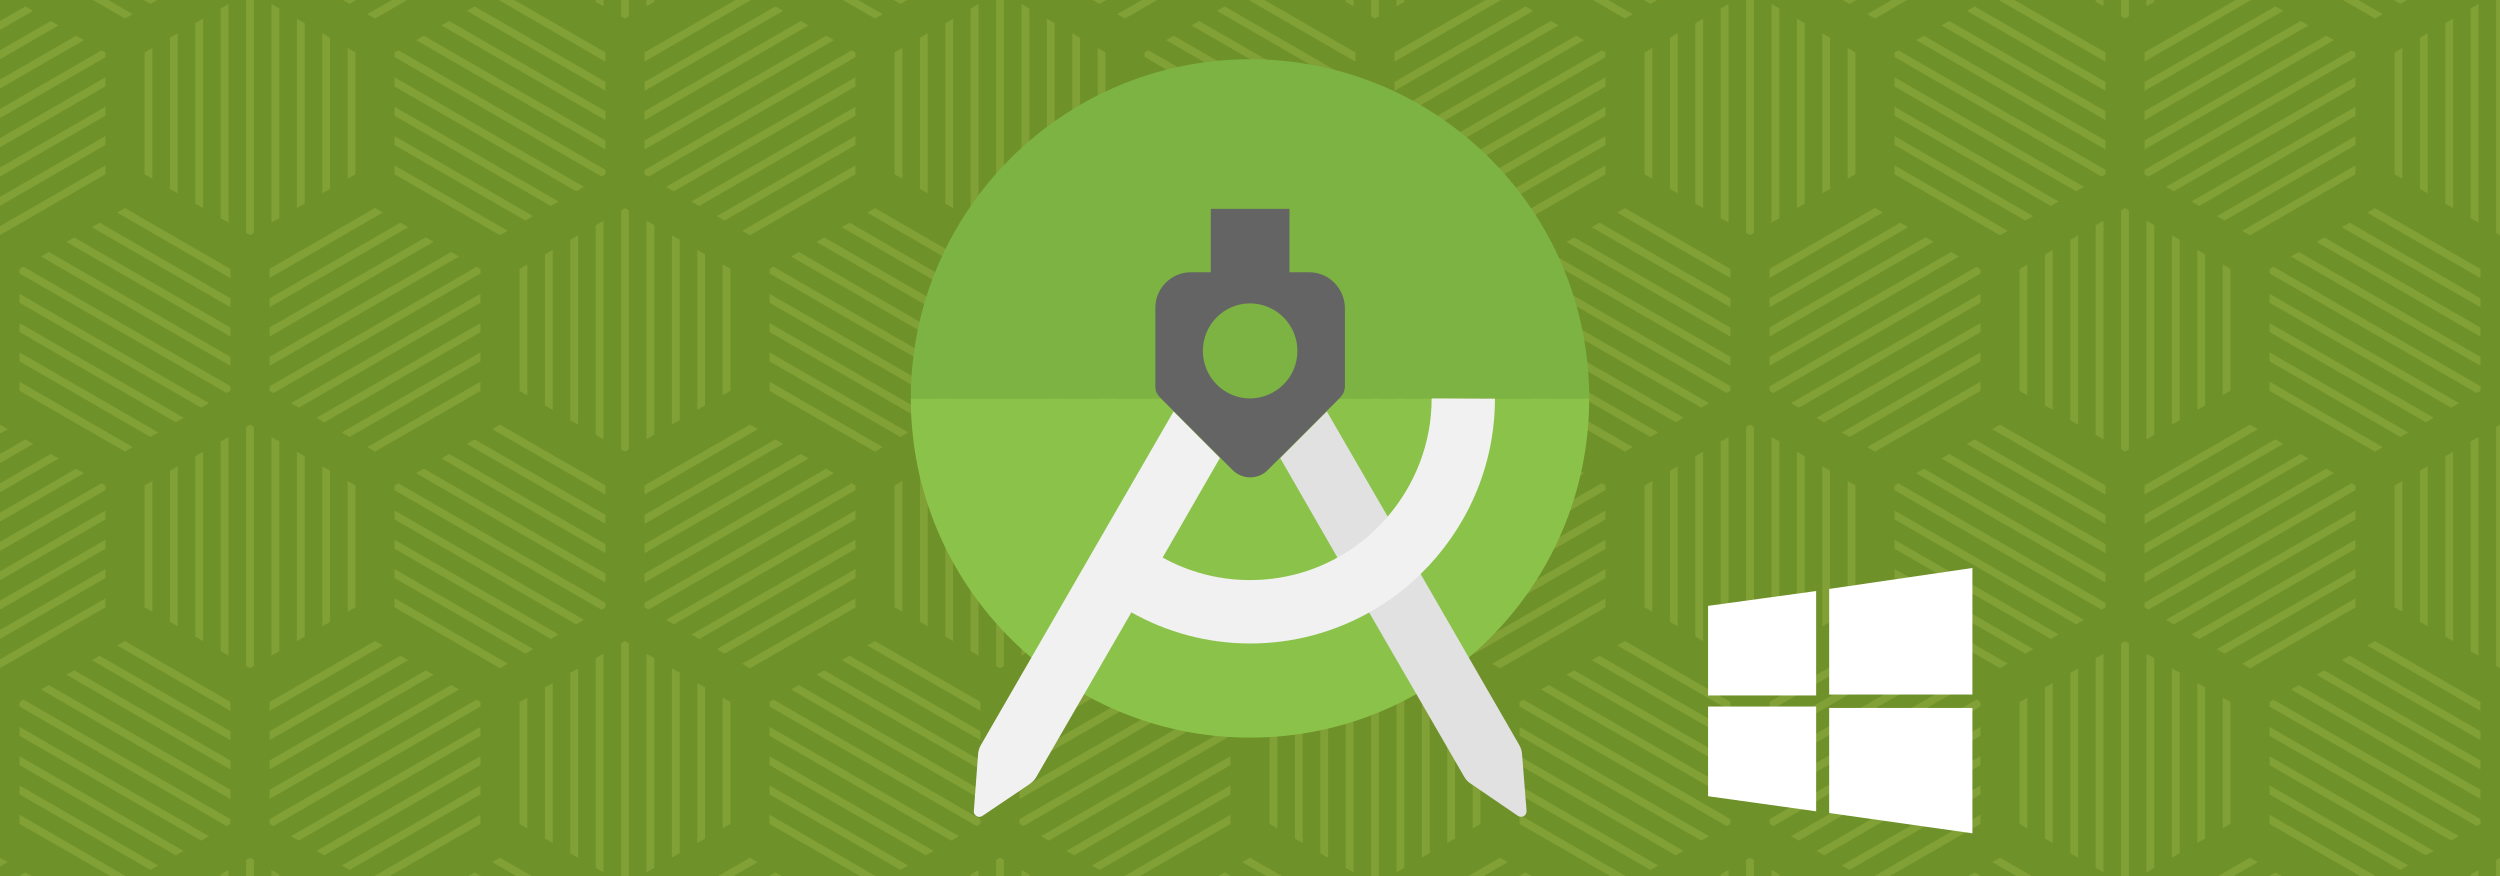 <svg version="1.1" xmlns="http://www.w3.org/2000/svg" x="0" y="0" viewBox="0 0 1920 673" xml:space="preserve"><path fill="#6e9129" d="M0 0h1920v673H0z"/><path d="M1092 326.1l6-3.5V184.1l-6-3.5zm141-266.8l-145.5 84.2 6 3.4L1233 66.4zm-160.5 278.1l6-3.5v-161l-6-3.5zm-1.5 42.5l87-50.3-6-3.5-81 46.7zm0 22.5l106.5-61.5-6-3.5-100.5 58zm96-102.2l81 46.7 6-3.5-87-50.3zm66-173.2l-87 50.3 6 3.4 81-46.8zm0-22.5L1126.5 166l6 3.4 100.5-58zm-162 320.4l126-72.8-6-3.5-120 69.3zm60-121.3l6-3.5v-93.6l-6-3.5zm-19.5 11.3l6-3.5v-116l-6-3.5zM1233 82l-126 72.8 6 3.4 120-69.3zm0 384.5v-7l-87 50.3 6 3.5zm96 95.1l-100.5-58-6 3.4 106.5 61.5zm0 22.5l-120-69.3-6 3.4 126 72.8zm0-45l-81-46.8-6 3.4 87 50.3zm-546 74.6l145.5-84.2-6-3.4L783 606.6zm546-7.1l-139.5-80.5-6 3.4 145.5 84.2zm-7.5-267.6v161.1l6 3.5v-168zm7.5-64.9l-139.5-80.6-6 3.5 145.5 84zm-258 173.3l145.5-84-6-3.5-139.5 80.6zm222 206.1l-126-72.8v6.9l120 69.3zm-30-187.1l6 3.5V369.4l-6 3.4zm-96 98.7l139.5 80.5 6-3.4-145.5-84zm0 45l100.5 58 6-3.4-106.5-61.5zm162 22.7v-3.7l-159-91.8-3 1.8v3.5l159 91.8zm-198 3.4l6-3.5v-93.6l-6-3.4zM1233 437l-106.5 61.5 6 3.5 100.5-58.1zm-66.7 236h10.5l-5.3-3zm-74.3-14.3l6-3.5V516.6l-6-3.4zm75-388.1v6.9l100.5 58.1 6-3.5zm66 121.4l-145.5 84 6 3.5 139.5-80.6zm0 22.5l-126 72.8 6 3.5 120-69.3zM1425.7 0h-10.5l5.3 3zm183.8 1.4l6 3.5V0h-6zM1167 632.8l69.9 40.2h11.9l-81.8-47.3zm174-305v183.6l3 1.8 3-1.8V327.8l-3-1.7zm0-148.9l3 1.8 3-1.8V0h-6zm-229.5 468.6l6-3.5V527.9l-6-3.4zM1233 372.8l-3-1.7-159 91.8v3.5l3 1.8 159-91.8zm-162-258l145.5-84-6-3.4-139.5 80.5zm231 374.1l6 3.5V346.9l-6 3.4zm-231-355l3 1.8 159-91.8v-3.6l-3-1.6-159 91.8zm211.5 343.7l6 3.5v-123l-6 3.4zM1167 248.1v6.9l120 69.3 6-3.5zm0-22.5v6.9l139.5 80.6 6-3.5zm81-211.3l6-3.4L1235.1 0h-11.8zM1072.5 670l6-3.5V505.4l-6-3.4zM1071 47.3L1152.8 0h-11.9L1071 40.2zm0 22.5l106.5-61.5-6-3.4-100.5 58zm0 22.5l126-72.8-6-3.4-120 69.3zm-267-78v145.5l6-3.4V17.8zm190.5 297.1l6 3.5v-123l-6 3.5zM879 133.9l81 46.8 6-3.4-87-50.3zm0-29.4v6.9l100.5 58 6-3.4zm96 195.7l6 3.5V203.1l-6 3.5zM783 236l106.5-61.5-6-3.5L783 229.1zm0 45l145.5-84-6-3.5L783 274.1zm0-22.5l126-72.8-6-3.5-120 69.3zm60-221.7v100.5l6-3.4V40.3zM888.8 0h-11.9L858 10.9l6 3.4zM879 59.3v7.1l139.5 80.5 6-3.4zm0 22.7v6.9l120 69.3 6-3.4zm135 240.7l6 3.5V180.6l-6 3.5zM823.5 481.1l6-3.5V361.5l-6-3.4zM783 546l87-50.3-6-3.4-81 46.8zm1.5-42.4l6-3.5V339l-6-3.4zM783 300.2l3 1.7 159-91.8v-3.4l-3-1.8-159 91.8zm21 192.2l6-3.5V350.3l-6-3.4zM783 591l126-72.8-6-3.4-120 69.3zm0-22.5L889.5 507l-6-3.4-100.5 58zm162-342.9l-145.5 84 6 3.5L945 232.5zm0 74.6v-7.1l-87 50.3 6 3.5zM823.5 25.5v123l6-3.4V29zM945 270.6l-106.5 61.5 6 3.5L945 277.5zm0-22.5l-126 72.8 6 3.5 120-69.3zM843 469.9l6-3.5v-93.6l-6-3.4zM784.5 3v168l6-3.4V6.5zM879 392v6.9l139.5 80.6 6-3.5zM1078.5 1.4V0h-6v4.9zm189 1.6l5.3-3h-10.5zm54 3.5v161.1l6 3.4V3zM1617 40.3L1547 0h-12l82 47.4zm-564 121.3v183.6l3 1.7 3-1.7V161.6l-3-1.8zm0-149l3 1.7 3-1.7V0h-6zm276 216.5L1228.5 171l-6 3.5L1329 236zm0-22.5l-81-46.8-6 3.5 87 50.3zm-66-166.3v93.6l6 3.4V36.8zm19.5-11.3v116.1l6 3.4v-123zm19.5-11.2v138.6l6 3.4V14.3zM1039.5 670V502l-6 3.4v161.1zM945 558.2l-145.5 84 6 3.4L945 565.1zm0 45l-106.5 61.5 6 3.4 100.5-58zm0-64.1l-3-1.8-159 91.8v3.7l3 1.6 159-91.8zm0 41.6l-126 72.8 6 3.4 120-69.3zM783 213.5l87-50.3-6-3.5-81 46.8zm546 38.1l-120-69.3-6 3.5 126 72.8zM945 625.7L863.2 673h11.9l69.9-40.2zm49.5 18.3l6 3.5v-123l-6 3.4zM879 414.5v6.9l120 69.3 6-3.5zm0 22.5v6.9L979.5 502l6-3.5zm96 195.8l6 3.5V535.8l-6 3.4zm39 22.5l6 3.5V513.3l-6 3.4zm315-358.7l-159-91.8-3 1.8v3.4l159 91.8 3-1.7zm576 310l-139.5-80.5-6 3.4 145.5 84.2zm0 26.2v-3.7l-159-91.8-3 1.8v3.5l159 91.8zm-162-67.7l139.5 80.5 6-3.4-145.5-84zm162 19l-120-69.3-6 3.4 126 72.8zm0-22.5l-100.5-58-6 3.4 106.5 61.5zm-162 48.5l100.5 58 6-3.4-106.5-61.5zm-75-284l6-3.5V184.1l-6-3.5zm-21 76.3l106.5-61.5-6-3.5-100.5 58zm0 22.5l126-72.8-6-3.5-120 69.3zm258 114.2l-81-46.8-6 3.4 87 50.3zm-258-91.7l145.5-84-6-3.5-139.5 80.6zm162 19.1v-7l-87 50.3 6 3.5zm60 187l-126-72.8v6.9l120 69.3zm36-401.9l-120-69.3-6 3.5 126 72.8zM1647 92.3l126-72.8-6-3.4-120 69.3zm0 22.5l145.5-84-6-3.4-139.5 80.5zm0-67.5L1728.8 0h-11.9L1647 40.2zm0 22.5l106.5-61.5-6-3.4-100.5 58zm-18-57.2l3 1.7 3-1.7V0h-6zm25.5-11.2V0h-6v4.9zM1809 59.3l-145.5 84.2 6 3.4L1809 66.4zm96 214.8l-139.5-80.6-6 3.5 145.5 84zm-258-143.6v3.4l3 1.8 159-91.8v-3.6l-3-1.6zm258 166.1l-159-91.8-3 1.8v3.4l159 91.8 3-1.7zm-7.5 42.4v161.1l6 3.5v-168zm7.5-109.9L1804.5 171l-6 3.5L1905 236zm-162-3.5v6.9l139.5 80.6 6-3.5zm-96 154.3l87-50.3-6-3.5-81 46.7zm162 12.1l-145.5 84 6 3.5 139.5-80.6zm-121.5 255.5l6-3.5V527.9l-6-3.4zm-39 22.5l6-3.5V505.4l-6-3.4zM1809 414.5l-126 72.8 6 3.5 120-69.3zm0-41.7l-3-1.7-159 91.8v3.5l3 1.8 159-91.8zm-141 285.9l6-3.5V516.6l-6-3.4zm156-644.4l6-3.4L1811.1 0h-11.8zm-81 618.5l69.9 40.2h11.9l-81.8-47.3zm66-195.8l-106.5 61.5 6 3.5 100.5-58.1zm-121.5-122.1l6-3.5v-116l-6-3.5zm54.8 358.1h10.5l-5.3-3zm-35.3-36.8l6-3.5v-93.6l-6-3.4zM1809 127l-87 50.3 6 3.4 81-46.8zm30 339.4l6 3.5V369.4l-6 3.4zm-30-361.9L1702.5 166l6 3.4 100.5-58zm-66 195.7l81 46.7 6-3.5-87-50.3zm-36 3.4l6-3.5v-93.6l-6-3.5zM1809 82l-126 72.8 6 3.4 120-69.3zm-160.5 87.4v168l6-3.5v-161zM1878 488.9l6 3.5V346.9l-6 3.4zm-249-327.3v183.6l3 1.7 3-1.7V161.6l-3-1.8zm229.5 316l6 3.5v-123l-6 3.4zm-115.5-207v6.9l100.5 58.1 6-3.5zm0-22.5v6.9l120 69.3 6-3.5zm-126 147.3l-100.5-58-6 3.5 106.5 61.5zm-96-169.8l-145.5 84 6 3.5 139.5-80.6zm-121.5 255.5l6-3.5V361.5l-6-3.4zm121.5-233l-126 72.8 6 3.5 120-69.3zM1359 546l87-50.3-6-3.4-81 46.8zm60-76.1l6-3.5v-93.6l-6-3.4zm-58.5 33.7l6-3.5V339l-6-3.4zm19.5-11.2l6-3.5V350.3l-6-3.4zm-21-233.9l126-72.8-6-3.5-120 69.3zm0 22.5l145.5-84-6-3.5-139.5 80.6zm162-10.4l-106.5 61.5 6 3.5 100.5-58.1zm-162 29.6l3 1.7 159-91.8v-3.4l-3-1.8-159 91.8zm162 0v-7.1l-87 50.3 6 3.5zM1359 236l106.5-61.5-6-3.5-100.5 58.1zm250.5-63.1V334l6 3.5v-168zm7.5 199.9l-81-46.7-6 3.5 87 50.3zm0-242.4l-159-91.8-3 1.6v3.6l159 91.8 3-1.8zm0-22.5l-139.5-80.5-6 3.4 145.5 84zm0-22.5l-120-69.3-6 3.4 126 72.8zm0-22.5l-100.5-58-6 3.4L1617 69.8zm-75 446.8l-87-50.3v7l81 46.8zM1359 591l126-72.8-6-3.4-120 69.3zm0 22.7l145.5-84.2-6-3.4-139.5 80.5zm0-45.2l106.5-61.5-6-3.4-100.5 58zm258-150.6l-120-69.3-6 3.5 126 72.8zm0 22.6l-139.5-80.6-6 3.5 145.5 84zM1455 392v6.9l139.5 80.6 6-3.5zm66 211.2l-106.5 61.5 6 3.4 100.5-58zm0 22.5l-81.8 47.3h11.9l69.9-40.2zm0-86.6l-3-1.8-159 91.8v3.7l3 1.6 159-91.8zm30 93.7l6 3.5V535.8l-6 3.4zm-30-74.6l-145.5 84 6 3.4 139.5-80.5zm0 22.5l-126 72.8 6 3.4 120-69.3zM1455 437v6.9l100.5 58.1 6-3.5zm115.5 207l6 3.5v-123l-6 3.4zm39 22.5l6 3.5V502l-6 3.4zM1617 463l-159-91.8-3 1.7v3.6l159 91.8 3-1.8zm-162-48.5v6.9l120 69.3 6-3.5zm135 240.8l6 3.5V513.3l-6 3.4zM1360.5 3v168l6-3.4V6.5zm210 308.4l6 3.5v-123l-6 3.5zM1455 82v6.9l120 69.3 6-3.4zm-96 131.5l87-50.3-6-3.5-81 46.8zm96-109v6.9l100.5 58 6-3.4zm0-45.2v7.1l139.5 80.5 6-3.4zm96 240.9l6 3.5V203.1l-6 3.5zm39 22.5l6 3.5V180.6l-6 3.5zM1380 14.3v145.5l6-3.4V17.8zM1464.8 0h-11.9L1434 10.9l6 3.4zm-9.8 133.9l81 46.8 6-3.4-87-50.3zm-55.5-108.4v123l6-3.4V29zm19.5 11.3v100.5l6-3.4V40.3zM1041 463l-159-91.8-3 1.7v3.6l159 91.8 3-1.8zM15 206.6v3.4l159 91.8 3-1.7v-3.5L18 204.8zm16.5-9.6L177 281v-6.9L37.5 193.5zm138 303.1l6 3.5v-168l-6 3.4zM51 185.8l126 72.7v-6.9L57 182.3zm99 303.1l6 3.5V346.9l-6 3.4zM15 232.5l139.5 80.6 6-3.5-145.5-84zm96-98.6l6 3.4V36.8l-6 3.5zm45 25.9V14.3l-6 3.5v138.6zM15 255l120 69.3 6-3.5-126-72.7zm121.5-106.5v-123l-6 3.5v116.1zm-66 26L177 236v-6.9L76.5 171zM102 10.9L83.1 0H71.3L96 14.3zm75 195.7l-81-46.8-6 3.5 87 50.3zM110.3 0l5.2 3 5.3-3zM267 469.9l6-3.5v-93.6l-6-3.4zM31.5 529.5L177 613.7v-7.1L37.5 526.1zM15 565.1l139.5 80.5 6-3.4-145.5-84zm36-46.9L177 591v-6.9L57 514.8zm-36 69.4l120 69.3 6-3.4-126-72.8zm0 22.5l100.5 58 6-3.4L15 603.2zM70.5 507L177 568.5v-6.9l-100.5-58zM15 277.5l100.5 58.1 6-3.5L15 270.6zm96 188.9l6 3.5V369.4l-6 3.4zM15 300.1l81 46.7 6-3.4-87-50.3zm162 239l-81-46.8-6 3.4 87 50.3zm-46.5-61.5l6 3.5v-123l-6 3.4zM207 613.7l145.5-84.2-6-3.4L207 606.6zm0-22.7l126-72.8-6-3.4-120 69.3zm0-22.5L313.5 507l-6-3.4-100.5 58zM15 632.7L85 673h11.8L15 625.7zm375-123l-87-50.3v7l81 46.8zm75-69.2l-139.5-80.6-6 3.5 145.5 84zM207 546l87-50.3-6-3.4-81 46.8zm258-128.1l-120-69.3-6 3.5 126 72.8zm-96-169.8l-126 72.8 6 3.5 120-69.3zm-121.5 233l6-3.5V361.5l-6-3.4zm-39 22.5l6-3.5V339l-6-3.4zm160.5-278l-145.5 84 6 3.5L369 232.5zM228 492.4l6-3.5V350.3l-6-3.4zm-39-164.6v183.6l3 1.8 3-1.8V327.8l-3-1.7zM457.5 1.4l6 3.5V0h-6zM273.7 0h-10.5l5.3 3zM465 62.9l-100.5-58-6 3.4L465 69.8zm0-22.6L395 0h-12l82 47.4zM175.5 171V3l-6 3.5v161.1zm13.5 7.9l3 1.8 3-1.8V0h-6zm276-71L325.5 27.4l-6 3.4 145.5 84zm-1.5 229.6v-168l-6 3.4V334zM465 85.4L345 16.1l-6 3.4 126 72.8zm0 287.4l-81-46.7-6 3.5 87 50.3zm0-242.4L306 38.6l-3 1.6v3.6l159 91.8 3-1.8zm0 265l-100.5-58-6 3.5L465 402.4zM15 539.1v3.5l159 91.8 3-1.6v-3.7L18 537.3zM58.5 27.4L0 61.1V68l64.5-37.2zM81 43.9v-3.6l-3-1.6-78 45v7l81-46.8zM81 82L0 128.7v6.9l81-46.8zm0-22.7L0 106.1v7l81-46.8zm0 45.2L0 151.2v6.9l81-46.8zm0 22.5L0 173.7v6.9l81-46.8zM39 16.1L0 38.6v6.9l45-26zm1858.5-9.6v161.1l6 3.4V3zm-54-3.5l5.3-3h-10.5zM0 326.1v6.9l6-3.4zM0 0v.5L.9 0zm19.5 4.9L0 16.1V23L25.5 8.3zm39 355L0 393.7v6.9l64.5-37.2zM0 658.7v6.9l6-3.5zm81-199.2L0 506.3v6.9l81-46.8zM1917 673h3v-14.2l-3 1.7zm0-161.6l3 1.8V326.1l-3 1.7zM25.5 340.9l-6-3.5L0 348.7v6.9l25.5-14.7zM81 437L0 483.8v6.9l81-46.8zm1836-258.1l3 1.8V0h-3zm-39-161.1v138.6l6 3.4V14.3zM39 348.6L0 371.2v6.9l45-26zM24.8 673l-5.3-3-5.2 3zM81 376.4v-3.6l-3-1.7-78 45v7l81-46.7zm0 38.1L0 461.3v6.9l81-46.8zm0-22.5L0 438.8v6.9l81-46.8zm664.5 279.6v1.4h6v-4.9zM966 509.7l-87-50.3v7l81 46.8zM771 660.4l-3-1.7-3 1.7V673h6zm19.5 11.2l-6-3.5v4.9h6zm150-1.6l-5.3 3h10.5zM483 494.1l-3-1.8-3 1.8V673h6zM195 660.4l-3-1.7-3 1.7V673h6zm189-1.7l-6 3.4 18.9 10.9h11.9zm-214.5 12.9v1.4h6v-4.9zM960 658.7l-6 3.4 18.9 10.9h11.9zM364.5 670l-5.3 3h10.5zm1494-641v116.1l6 3.4v-123zm-1644 642.6l-6-3.5v4.9h6zm1519.5-9.5l-6-3.4-24.7 14.3h11.8zm-99-168l-3-1.8-3 1.8V673h6zm262.5 177.5v1.4h6v-4.9zM1536 658.7l-6 3.4 18.9 10.9h11.9zm303-618.4v93.6l6 3.4V36.8zm-21 123l87 50.3v-7l-81-46.8zM1516.5 670l-5.3 3h10.5zm-195 1.6v1.4h6v-4.9zm-163.5-9.5l-6-3.4-24.7 14.3h11.8zm-99-168l-3-1.8-3 1.8V673h6zm288 166.3l-3-1.7-3 1.7V673h6zm19.5 11.2l-6-3.5v4.9h6zM582 662.1l-6-3.4-24.8 14.3h11.9zm105-195.7l6 3.5V369.4l-6 3.4zm-96-195.8v6.9l100.5 58.1 6-3.5zm115.5 207l6 3.5v-123l-6 3.4zM591 300.2l81 46.7 6-3.5-87-50.3zM657 127l-87 50.3 6 3.4 81-46.8zm-66 121.1v6.9l120 69.3 6-3.5zM495 92.3l126-72.8-6-3.4-120 69.3zm162 12.2L550.5 166l6 3.4 100.5-58zM495 47.3L576.8 0h-11.9L495 40.2zm0 67.5l145.5-84-6-3.4L495 107.9zm96 110.8v6.9l139.5 80.6 6-3.5zm135 263.3l6 3.5V346.9l-6 3.4zm-231-355l3 1.8 159-91.8v-3.6l-3-1.6-159 91.8zm0-64.1L601.5 8.3l-6-3.4-100.5 58zm0 377.6l145.5-84-6-3.5L495 440.5zm0-22.5l126-72.8-6-3.5-120 69.3zm96 185.2l100.5 58 6-3.4L591 603.2zm-96-230.2l87-50.3-6-3.5-81 46.7zm222 273.6l-126-72.8v6.9l120 69.3zm-60-187v-7l-87 50.3 6 3.5zM535.5 314.9l6-3.5v-116l-6-3.5zm19.5-11.3l6-3.5v-93.6l-6-3.5zm-58.5 33.8l6-3.5v-161l-6-3.5zM657 82l-126 72.8 6 3.4 120-69.3zM516 326.1l6-3.5V184.1l-6-3.5zM657 59.3l-145.5 84.2 6 3.4L657 66.4zM369 300.2v-7.1l-87 50.3 6 3.5zm672-214.8L921 16.1l-6 3.4 126 72.8zM849.7 0h-10.5l5.3 3zM1041 62.9l-100.5-58-6 3.4L1041 69.8zm0 67.5L882 38.6l-3 1.6v3.6l159 91.8 3-1.8zm0-90.1L971 0h-12l82 47.4zm-7.5-38.9l6 3.5V0h-6zm7.5 106.5L901.5 27.4l-6 3.4 145.5 84zm0 310l-120-69.3-6 3.5 126 72.8zm-1.5-80.4v-168l-6 3.4V334zm1.5 103l-139.5-80.6-6 3.5 145.5 84zm0-67.7l-81-46.7-6 3.5 87 50.3zm0 22.6l-100.5-58-6 3.5 106.5 61.5zM591 632.8l69.9 40.2h11.9L591 625.7zM657 392l-145.5 84 6 3.5L657 398.9zM516 658.7l6-3.5V516.6l-6-3.4zm19.5-11.2l6-3.5V527.9l-6-3.4zM657 372.8l-3-1.7-159 91.8v3.5l3 1.8 159-91.8zM496.5 670l6-3.5V505.4l-6-3.4zM657 414.5l-126 72.8 6 3.5 120-69.3zm108-235.6l3 1.8 3-1.8V0h-6zm0 148.9v183.6l3 1.8 3-1.8V327.8l-3-1.7zM672 14.3l6-3.4L659.1 0h-11.8zM555 636.2l6-3.5v-93.6l-6-3.4zm35.3 36.8h10.5l-5.3-3zM657 437l-106.5 61.5 6 3.5L657 443.9zm-162-34.6l106.5-61.5-6-3.5-100.5 58zM312.8 0h-11.9L282 10.9l6 3.4zM208.5 3v168l6-3.4V6.5zM369 539.1l-3-1.8-159 91.8v3.7l3 1.6 159-91.8zM207 213.5l87-50.3-6-3.5-81 46.8zm60-176.7v100.5l6-3.4V40.3zm-19.5-11.3v123l6-3.4V29zM228 14.3v145.5l6-3.4V17.8zm141 611.4L287.2 673h11.9l69.9-40.2zm0-67.5l-145.5 84 6 3.4L369 565.1zm30 74.6l6 3.5V535.8l-6 3.4zm-30-29.6l-106.5 61.5 6 3.4 100.5-58zm0-22.5l-126 72.8 6 3.4 120-69.3zM303 82v6.9l120 69.3 6-3.4zm-96 176.5l126-72.8-6-3.5-120 69.3zm0 22.5l145.5-84-6-3.5L207 274.1zm96-147.1l81 46.8 6-3.4-87-50.3zM207 236l106.5-61.5-6-3.5L207 229.1zm0 64.2l3 1.7 159-91.8v-3.4l-3-1.8-159 91.8zm162-29.6l-106.5 61.5 6 3.5L369 277.5zm222 294.5l139.5 80.5 6-3.4-145.5-84zM303 437v6.9L403.5 502l6-3.5zm96-136.8l6 3.5V203.1l-6 3.5zm39 22.5l6 3.5V180.6l-6 3.5zM303 104.5v6.9l100.5 58 6-3.4zm0-45.2v7.1l139.5 80.5 6-3.4zm115.5 252.1l6 3.5v-123l-6 3.5zm327 27.6v161.1l6 3.5v-168zm7.5-87.4l-120-69.3-6 3.5 126 72.7zm0 45l-159-91.8-3 1.8v3.4l159 91.8 3-1.7zm0-22.5l-139.5-80.6-6 3.5L753 281zm0-45L652.5 171l-6 3.5L753 236zm0-22.5l-81-46.8-6 3.5 87 50.3zm0 377.5l-120-69.3-6 3.4L753 591zm0 22.5l-139.5-80.5-6 3.4L753 613.7zM418.5 644l6 3.5v-123l-6 3.4zM753 539.1l-81-46.8-6 3.4 87 50.3zM687 40.3v93.6l6 3.4V36.8zm66 521.3l-100.5-58-6 3.4L753 568.5zm0 71.2v-3.7l-159-91.8-3 1.8v3.5l159 91.8zM303 392v6.9l139.5 80.6 6-3.5zm154.5 274.5l6 3.5V502l-6 3.4zM465 463l-159-91.8-3 1.7v3.6l159 91.8 3-1.8zm12-301.4v183.6l3 1.7 3-1.7V161.6l-3-1.8zM303 414.5v6.9l120 69.3 6-3.5zm135 240.8l6 3.5V513.3l-6 3.4zm39-642.7l3 1.7 3-1.7V0h-6zM706.5 29v116.1l6 3.4v-123zm39-22.5v161.1l6 3.4V3zM726 17.8v138.6l6 3.4V14.3zM502.5 1.4V0h-6v4.9zm189 1.6l5.3-3h-10.5z" fill="#81a035"/><path d="M1311.8 465.3l83-11.4v80.2h-83m93-81.8l110-16.1v97.2h-110m-93 9.2h83v80.5l-83-11.6m93-67.8h110V640l-110-15.6" fill="#fff"/><path d="M960 45.5c-143.7 0-260.5 116.7-260.5 260.5h521C1220.7 162 1104 45.5 960 45.5z" fill="#7cb342"/><path d="M960 306H699.5c0 143.7 116.7 260.5 260.5 260.5s260.5-116.7 260.5-260.5H960z" fill="#8bc34a"/><path d="M1168.9 578.8c-.2-2.4-.9-4.5-2.1-6.6L1091 440.8l-25.1-43.8-46.9-81-35.8 35.8 44 76.5 24.2 41.9 73.2 126.5c1.2 2.1 2.8 3.8 4.7 5l36.5 24.9c1.4.9 3.1.9 4.5.2 1.4-.9 2.1-2.4 2.1-4l-3.5-44z" fill="#e1e1e1"/><path d="M1099.5 306c0 34.6-12.8 66.3-33.9 90.9-10.9 12.6-23.7 23.2-38.4 31.3-19.9 11.1-42.9 17.3-67.3 17.3s-47.4-6.4-67-17.3l44-76.5-35.6-35.7-148 256.2c-1.2 2.1-1.9 4.3-2.1 6.6l-3.3 44c-.2 1.7.7 3.1 2.1 4 1.4.9 3.1.7 4.5-.2L791 602c1.9-1.4 3.6-3.1 4.7-5l73.2-126.7c27 15.2 58.3 23.9 91.4 23.9s64.4-8.8 91.4-23.9c14.4-8.1 27.7-18 39.3-29.4 35-34.1 57.1-81.9 57.1-134.7l-48.6-.2z" fill="#f1f1f1"/><path d="M1005.5 209.1h-15.2v-48.7h-60.4v48.7h-15.4c-14.9 0-27.2 12.3-27.2 27.2v61.8h.2c-.2 2.4 1.2 5 4.3 8.1l54.7 54.7c3.8 3.8 8.8 5.7 13.5 5.7v-.2l.2.2c5 0 9.9-1.9 13.5-5.7l54.7-54.7c3.1-3.1 4.3-5.9 4.3-8.1h.2v-61.6c-.2-15-12.3-27.4-27.4-27.4zM960.2 306h-.2c-19.9 0-36.2-16.3-36.2-36.5S940.1 233 960 233v-.5l.2.5c19.9.2 36.2 16.3 36.2 36.5s-16.3 36.3-36.2 36.5z" fill="#646464"/></svg>
